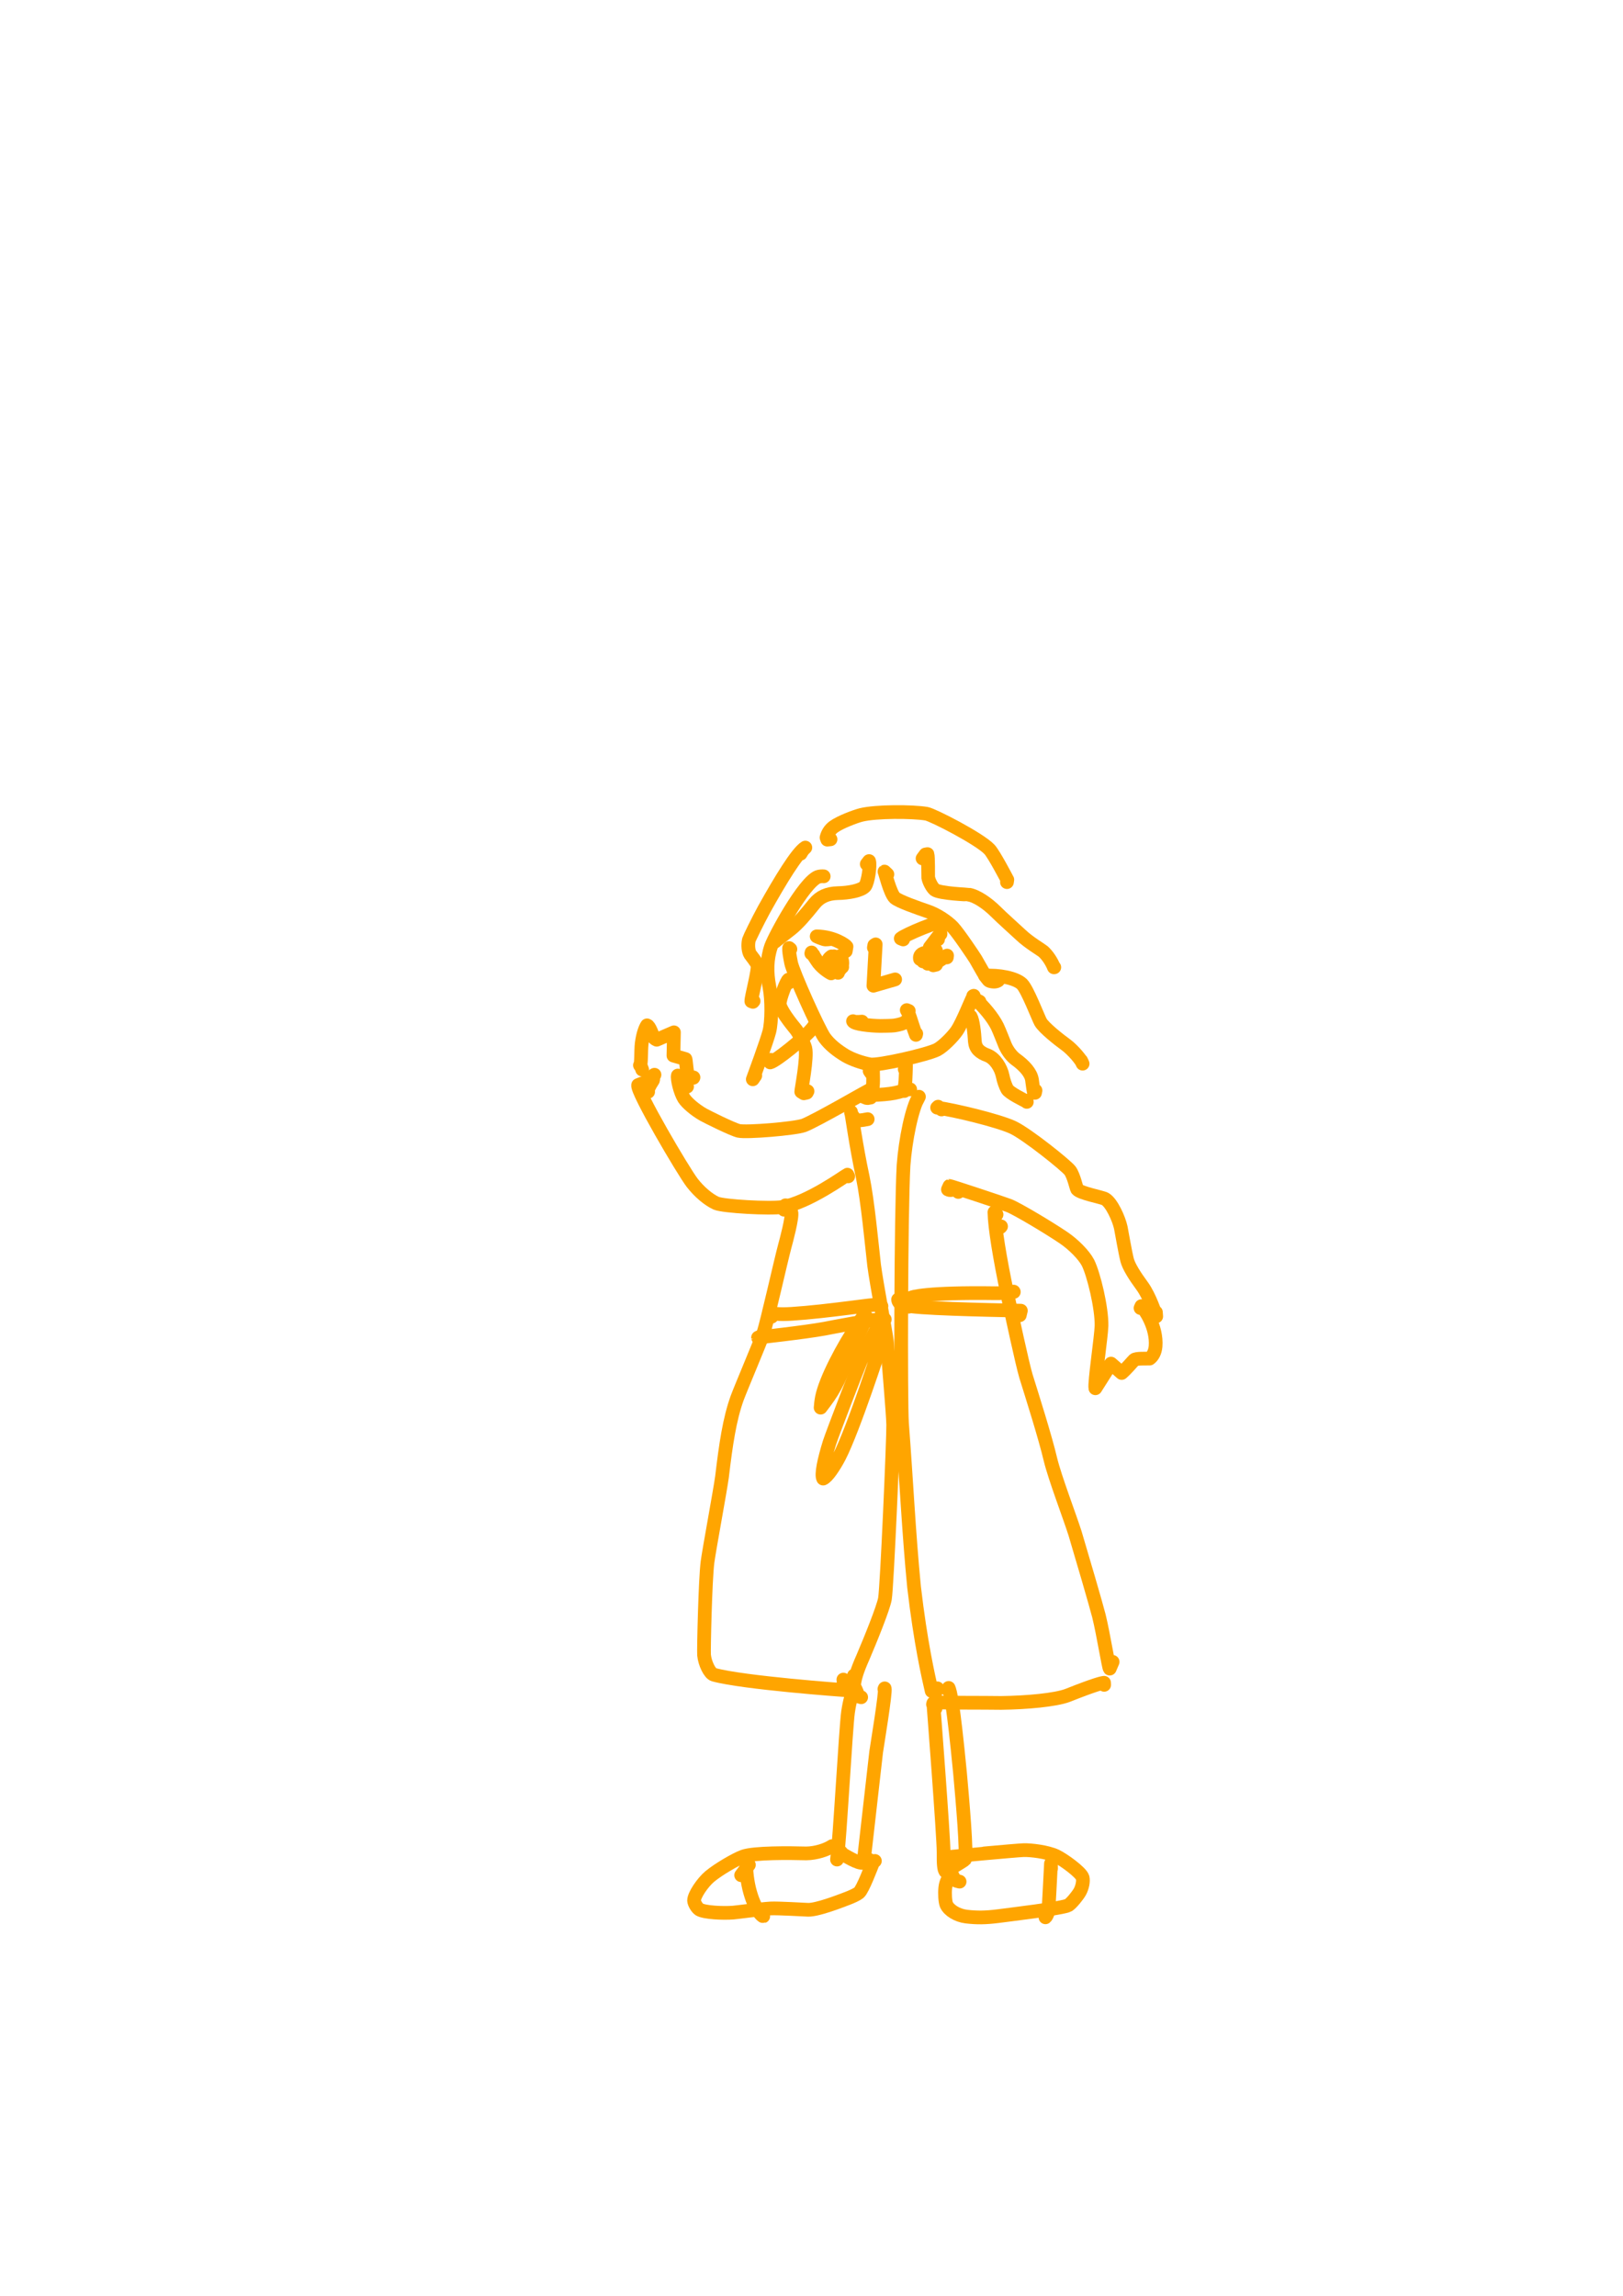 <?xml version="1.0" encoding="UTF-8" standalone="no"?>
<!DOCTYPE svg PUBLIC "-//W3C//DTD SVG 1.1//EN" "http://www.w3.org/Graphics/SVG/1.1/DTD/svg11.dtd">
<svg width="128.40" height="181.68" viewBox="0.00 0.00 535.00 757.00" xmlns="http://www.w3.org/2000/svg" xmlns:xlink="http://www.w3.org/1999/xlink">
<g stroke-linecap="round" transform="translate(44.00, 155.00)" id="77-사람">
<path d="M216.54,157.90 C216.54,157.90 216.12,157.54 216.12,157.54 C216.06,158.39 216.20,159.50 216.77,162.43 C217.39,165.54 225.79,184.25 227.79,187.08 C229.51,189.45 231.98,191.37 234.74,193.03 C236.83,194.25 240.10,195.41 242.85,195.90 C245.66,196.35 261.73,192.67 264.89,191.06 C266.86,190.03 270.03,186.84 271.40,184.85 C273.43,181.85 276.41,173.96 276.98,173.28 C276.95,173.31 276.92,173.33 276.90,173.34 C276.89,173.35 276.85,173.35 276.80,173.36" fill="none" stroke="rgb(255, 165, 0)" stroke-width="4.52" stroke-opacity="1.00" stroke-linejoin="round"/>
<path d="M219.91,126.44 C220.25,125.87 220.49,125.48 220.64,125.29 C220.79,125.09 221.07,124.80 221.47,124.42 C218.77,126.07 213.25,135.17 207.92,144.71 C205.78,148.63 203.00,154.33 202.86,154.86 C202.47,156.49 202.66,158.66 203.33,159.66 C203.72,160.24 205.42,162.27 205.68,163.14 C206.13,164.69 203.59,173.82 203.67,175.09 C203.67,175.09 204.19,175.28 204.19,175.28 C204.19,175.28 204.41,175.02 204.41,175.02" fill="none" stroke="rgb(255, 165, 0)" stroke-width="4.52" stroke-opacity="1.00" stroke-linejoin="round"/>
<path d="M227.52,133.90 C227.10,133.84 226.12,133.89 225.58,134.10 C220.92,135.99 211.42,153.54 210.18,156.98 C208.77,161.03 208.68,165.59 209.62,170.30 C210.50,174.75 210.39,181.90 209.61,185.03 C208.77,188.30 204.53,199.78 204.15,200.81 C204.15,200.81 204.96,199.62 204.96,199.62" fill="none" stroke="rgb(255, 165, 0)" stroke-width="4.52" stroke-opacity="1.00" stroke-linejoin="round"/>
<path d="M215.97,168.97 C215.97,168.97 215.92,167.96 215.92,167.96 C215.31,168.32 212.99,174.17 213.02,175.92 C213.11,177.82 216.54,182.21 218.48,184.56 C219.45,185.88 221.05,189.01 221.46,190.53 C222.22,193.59 220.11,204.28 220.12,204.90 C220.12,204.90 220.97,205.43 220.97,205.43 C220.97,205.43 221.93,205.22 221.93,205.22 C221.93,205.22 222.19,204.74 222.19,204.74" fill="none" stroke="rgb(255, 165, 0)" stroke-width="4.52" stroke-opacity="1.00" stroke-linejoin="round"/>
<path d="M224.85,182.61 C224.80,182.62 224.12,183.59 223.81,183.97 C221.07,187.34 211.73,194.81 209.88,195.25 C209.88,195.25 209.81,194.82 209.81,194.82 C209.81,194.82 210.10,194.39 210.10,194.39" fill="none" stroke="rgb(255, 165, 0)" stroke-width="4.52" stroke-opacity="1.00" stroke-linejoin="round"/>
<path d="M276.32,181.09 C276.32,181.09 275.97,180.10 275.97,180.10 C276.74,181.42 277.19,185.48 277.35,188.35 C277.56,190.68 278.90,191.98 281.60,192.95 C283.93,193.90 285.95,196.87 286.54,199.82 C286.81,201.21 287.40,202.95 288.02,204.08 C288.74,205.34 293.46,207.63 294.43,208.14 C294.43,208.14 294.48,208.26 294.48,208.26 C294.48,208.26 294.38,207.85 294.38,207.85" fill="none" stroke="rgb(255, 165, 0)" stroke-width="4.52" stroke-opacity="1.00" stroke-linejoin="round"/>
<path d="M278.88,175.19 C278.88,175.19 277.75,174.62 277.75,174.62 C280.07,176.64 283.22,180.29 284.74,183.38 C285.44,184.81 286.94,188.73 287.35,189.70 C288.12,191.45 289.42,193.16 290.72,194.16 C293.70,196.28 295.82,198.69 296.18,200.99 C296.41,202.78 296.73,205.13 296.87,205.27 C296.87,205.27 297.18,205.27 297.18,205.27 C297.18,205.27 297.34,204.50 297.34,204.50" fill="none" stroke="rgb(255, 165, 0)" stroke-width="4.52" stroke-opacity="1.00" stroke-linejoin="round"/>
<path d="M282.07,166.69 C282.07,166.69 280.72,166.69 280.72,166.69 C285.03,166.34 290.79,167.37 292.89,169.41 C294.74,171.29 298.26,180.60 299.03,181.96 C300.15,183.87 304.89,187.64 307.44,189.49 C309.78,191.24 312.59,194.62 312.87,195.66 C312.87,195.66 312.38,194.63 312.38,194.63" fill="none" stroke="rgb(255, 165, 0)" stroke-width="4.52" stroke-opacity="1.00" stroke-linejoin="round"/>
<path d="M241.72,129.86 C241.72,129.86 242.48,128.87 242.48,128.87 C242.96,130.15 242.14,135.92 241.15,137.17 C239.84,138.67 235.56,139.38 232.22,139.44 C228.74,139.51 226.25,140.66 224.45,142.90 C221.53,146.54 219.09,149.40 216.75,151.28 C214.30,153.19 211.45,155.42 211.50,155.42 C211.50,155.42 211.84,155.11 211.84,155.11" fill="none" stroke="rgb(255, 165, 0)" stroke-width="4.52" stroke-opacity="1.00" stroke-linejoin="round"/>
<path d="M248.52,133.24 C248.52,133.24 247.56,132.33 247.56,132.33 C247.66,132.26 249.40,139.50 250.97,140.97 C252.33,142.17 258.71,144.38 261.71,145.41 C264.98,146.51 268.43,148.92 270.14,150.74 C272.02,152.79 276.87,160.02 277.62,161.23 C278.43,162.57 281.31,168.09 282.18,168.37 C283.45,168.76 284.39,168.69 285.04,168.23" fill="none" stroke="rgb(255, 165, 0)" stroke-width="4.52" stroke-opacity="1.00" stroke-linejoin="round"/>
<path d="M260.11,128.01 C260.11,128.01 261.08,126.69 261.08,126.69 C261.08,126.69 261.73,126.58 261.73,126.58 C262.01,127.30 261.94,134.04 261.97,134.24 C262.14,135.49 263.27,137.63 264.12,138.32 C265.81,139.57 275.31,139.93 275.34,139.94 C277.96,140.35 281.62,142.93 284.21,145.51 C286.07,147.39 291.38,152.14 292.57,153.27 C295.16,155.73 299.25,158.13 299.85,158.65 C301.28,159.90 302.67,162.03 303.41,163.90 C303.41,163.90 303.53,163.89 303.53,163.89 C303.53,163.89 303.45,163.79 303.45,163.79" fill="none" stroke="rgb(255, 165, 0)" stroke-width="4.52" stroke-opacity="1.00" stroke-linejoin="round"/>
<path d="M229.77,121.69 C229.77,121.69 228.70,121.80 228.70,121.80 C228.70,121.80 228.46,121.12 228.46,121.12 C228.79,119.80 229.52,118.54 230.77,117.61 C232.96,116.00 237.95,114.15 239.86,113.66 C244.77,112.45 256.69,112.48 261.40,113.26 C263.57,113.66 278.93,121.54 282.19,125.05 C283.77,126.80 287.92,134.82 288.05,135.01 C288.05,135.01 287.93,135.81 287.93,135.81" fill="none" stroke="rgb(255, 165, 0)" stroke-width="4.52" stroke-opacity="1.00" stroke-linejoin="round"/>
<path d="M229.96,154.57 C228.96,154.68 228.33,154.73 228.07,154.72 C227.54,154.70 225.61,153.91 225.21,153.69 C230.93,153.77 234.80,156.65 235.04,157.05 C235.04,157.05 234.80,158.56 234.80,158.56" fill="none" stroke="rgb(255, 165, 0)" stroke-width="4.52" stroke-opacity="1.00" stroke-linejoin="round"/>
<path d="M253.72,154.71 C253.72,154.71 252.93,154.39 252.93,154.39 C254.45,153.09 266.06,148.23 266.75,149.04 C266.75,149.04 266.33,149.87 266.33,149.87" fill="none" stroke="rgb(255, 165, 0)" stroke-width="4.52" stroke-opacity="1.00" stroke-linejoin="round"/>
<path d="M263.79,159.27 C263.79,159.27 261.93,159.06 261.93,159.06 C261.93,159.06 261.81,162.72 261.81,162.72 C263.02,162.57 263.74,162.18 264.20,161.29 C264.99,159.69 264.72,158.53 264.34,158.04 C264.34,158.04 260.28,161.95 260.28,161.95 C261.82,161.87 263.45,159.36 263.25,158.44 C263.25,158.44 260.53,161.59 260.53,161.59 C260.53,161.59 261.05,159.08 261.05,159.08 C259.06,159.45 259.16,160.65 259.27,161.16 C259.27,161.16 260.68,161.58 260.68,161.58 C260.68,161.58 260.64,161.78 260.64,161.78" fill="none" stroke="rgb(255, 165, 0)" stroke-width="4.52" stroke-opacity="1.00" stroke-linejoin="round"/>
<path d="M263.41,157.56 C263.41,157.56 262.50,157.30 262.50,157.30 C262.50,157.30 265.02,154.02 265.02,154.02 C265.02,154.02 265.22,154.67 265.22,154.67" fill="none" stroke="rgb(255, 165, 0)" stroke-width="4.52" stroke-opacity="1.00" stroke-linejoin="round"/>
<path d="M233.62,163.79 C233.24,163.53 232.72,162.99 232.65,162.56 C232.62,162.36 232.63,161.92 232.70,161.23 C232.70,161.23 232.24,165.71 232.24,165.71 C232.24,165.71 232.31,162.48 232.31,162.48 C232.31,162.48 231.07,164.63 231.07,164.63 C232.37,164.87 233.19,164.63 233.48,163.67 C233.99,161.98 233.32,160.66 232.86,160.21 C232.86,160.21 231.79,163.37 231.79,163.37 C231.79,163.37 232.66,161.05 232.66,161.05 C231.49,160.69 230.86,160.84 230.48,161.70 C230.12,162.51 230.00,163.03 230.03,163.40 C230.03,163.40 230.11,160.29 230.11,160.29 C229.21,160.90 228.77,161.60 228.84,162.55 C228.90,163.33 229.27,163.94 229.79,164.39 C230.83,163.48 231.30,162.69 231.27,161.71 C231.24,160.92 231.09,160.39 230.93,160.27 C230.93,160.27 232.33,164.81 232.33,164.81 C232.33,164.81 232.71,164.80 232.71,164.80 C232.71,164.80 232.71,164.64 232.71,164.64" fill="none" stroke="rgb(255, 165, 0)" stroke-width="4.52" stroke-opacity="1.00" stroke-linejoin="round"/>
<path d="M224.16,159.84 C224.16,159.84 223.44,159.33 223.44,159.33 C223.44,159.33 223.52,159.00 223.52,159.00 C223.88,159.53 225.42,161.95 225.83,162.47 C227.55,164.66 230.14,166.03 230.07,165.92" fill="none" stroke="rgb(255, 165, 0)" stroke-width="4.52" stroke-opacity="1.00" stroke-linejoin="round"/>
<path d="M264.55,163.03 C264.55,163.03 263.64,163.24 263.64,163.24 C263.64,163.24 263.52,163.03 263.52,163.03 C263.52,163.03 268.19,160.03 268.19,160.03 C268.19,160.03 268.11,160.63 268.11,160.63" fill="none" stroke="rgb(255, 165, 0)" stroke-width="4.52" stroke-opacity="1.00" stroke-linejoin="round"/>
<path d="M263.27,157.23 C263.27,157.23 262.80,157.28 262.80,157.28 C262.80,157.28 266.02,152.67 266.02,152.67 C266.02,152.67 266.03,152.91 266.03,152.91" fill="none" stroke="rgb(255, 165, 0)" stroke-width="4.52" stroke-opacity="1.00" stroke-linejoin="round"/>
<path d="M244.07,157.42 C244.07,157.42 244.20,156.62 244.20,156.62 C244.20,156.62 244.66,156.33 244.66,156.33 C244.66,156.33 243.91,169.96 243.91,169.96 C243.91,169.96 251.07,167.88 251.07,167.88 C251.07,167.88 249.81,168.27 249.81,168.27" fill="none" stroke="rgb(255, 165, 0)" stroke-width="4.52" stroke-opacity="1.00" stroke-linejoin="round"/>
<path d="M240.13,181.80 C239.68,181.84 239.33,181.86 239.09,181.87 C237.91,181.90 237.23,181.81 237.19,181.65 C237.54,182.60 242.84,183.17 246.13,183.22 C246.85,183.23 250.05,183.17 250.76,183.07 C252.55,182.82 254.03,182.32 254.34,181.96 C254.34,181.96 254.38,182.08 254.38,182.08" fill="none" stroke="rgb(255, 165, 0)" stroke-width="4.52" stroke-opacity="1.00" stroke-linejoin="round"/>
<path d="M255.57,178.28 C255.57,178.28 254.90,178.00 254.90,178.00 C255.27,178.60 255.66,179.46 256.04,180.63 C256.35,181.60 257.21,184.30 257.93,186.16 C257.93,186.16 258.03,185.75 258.03,185.75" fill="none" stroke="rgb(255, 165, 0)" stroke-width="4.52" stroke-opacity="1.00" stroke-linejoin="round"/>
<path d="M243.12,198.71 C243.12,198.71 242.67,198.06 242.67,198.06 C242.67,198.06 243.60,196.29 243.60,196.29 C243.79,197.06 243.81,199.84 243.82,200.94 C243.84,204.55 243.11,205.66 242.96,205.62 C242.96,205.62 242.93,205.35 242.93,205.35" fill="none" stroke="rgb(255, 165, 0)" stroke-width="4.52" stroke-opacity="1.00" stroke-linejoin="round"/>
<path d="M254.24,197.48 C254.24,197.48 254.65,196.19 254.65,196.19 C254.62,197.31 254.54,200.39 254.47,201.25 C254.42,201.81 254.30,202.95 254.10,204.68 C254.10,204.58 254.10,204.49 254.10,204.39 C254.10,204.20 254.10,204.00 254.10,203.81" fill="none" stroke="rgb(255, 165, 0)" stroke-width="4.52" stroke-opacity="1.00" stroke-linejoin="round"/>
<path d="M182.48,203.23 C182.23,202.85 182.07,202.27 182.00,202.06 C181.47,200.49 180.07,199.74 179.44,199.57 C179.17,200.75 180.24,205.13 181.46,207.09 C182.45,208.63 185.14,210.93 187.89,212.49 C188.99,213.11 197.37,217.30 199.52,217.81 C202.10,218.38 217.89,217.09 220.96,216.01 C224.68,214.63 242.74,204.20 243.00,204.11 C243.00,204.11 242.78,205.20 242.78,205.20" fill="none" stroke="rgb(255, 165, 0)" stroke-width="4.52" stroke-opacity="1.00" stroke-linejoin="round"/>
<path d="M169.65,204.94 C169.61,204.61 169.61,204.32 169.67,204.09 C169.88,203.22 170.99,201.53 171.25,201.11 C171.32,200.99 171.33,200.88 171.29,200.77 C171.29,200.77 166.35,202.71 166.35,202.71 C165.71,204.69 181.16,230.99 184.16,234.92 C186.52,237.95 189.48,240.47 192.08,241.66 C194.51,242.71 209.79,243.54 213.87,242.92 C222.37,241.54 234.83,232.45 235.33,232.26 C235.33,232.26 235.59,232.81 235.59,232.81" fill="none" stroke="rgb(255, 165, 0)" stroke-width="4.52" stroke-opacity="1.00" stroke-linejoin="round"/>
<path d="M242.98,206.84 C242.74,206.86 242.57,206.89 242.46,206.93 C242.14,207.02 241.88,207.04 241.68,206.98 C241.42,206.90 240.76,206.62 239.69,206.12 C248.67,205.95 251.48,205.46 254.62,204.22 C255.19,203.99 255.79,204.01 256.03,204.13" fill="none" stroke="rgb(255, 165, 0)" stroke-width="4.52" stroke-opacity="1.00" stroke-linejoin="round"/>
<path d="M271.90,237.95 C271.90,237.95 271.31,237.06 271.31,237.06 C271.08,236.98 270.89,236.96 270.75,237.00 C269.45,237.54 268.79,237.31 268.47,237.13 C268.47,237.13 268.99,235.98 268.99,235.98 C269.19,235.90 286.50,241.65 288.57,242.44 C291.20,243.45 301.46,249.58 306.47,252.95 C309.84,255.22 313.32,258.73 314.66,261.33 C316.53,265.13 319.20,276.13 319.10,282.03 C319.02,285.62 316.69,300.93 317.08,302.67 C317.08,302.67 322.23,294.54 322.23,294.54 C322.23,294.54 325.75,297.63 325.75,297.63 C327.64,295.95 329.24,293.94 329.86,293.34 C330.48,292.74 333.73,292.94 334.95,292.88 C335.97,292.15 336.75,290.75 336.92,288.84 C337.42,282.46 333.29,276.52 332.25,275.59 C332.25,275.59 331.96,276.23 331.96,276.23" fill="none" stroke="rgb(255, 165, 0)" stroke-width="4.52" stroke-opacity="1.00" stroke-linejoin="round"/>
<path d="M266.36,210.76 C266.36,210.76 265.24,209.84 265.24,209.84 C265.24,209.84 264.91,210.16 264.91,210.16 C270.39,210.91 284.97,214.38 289.94,216.70 C294.69,218.97 307.47,229.24 308.73,230.93 C309.95,232.59 310.82,236.68 311.05,237.03 C312.00,238.36 319.18,239.64 320.28,240.25 C322.47,241.50 324.84,246.87 325.45,249.69 C325.67,250.72 326.88,257.85 327.55,260.45 C328.11,262.52 329.94,265.48 332.60,269.10 C334.96,272.37 336.84,278.08 337.13,278.97 C337.13,278.97 337.03,277.61 337.03,277.61" fill="none" stroke="rgb(255, 165, 0)" stroke-width="4.52" stroke-opacity="1.00" stroke-linejoin="round"/>
<path d="M171.74,199.31 C171.74,199.31 171.54,199.42 171.54,199.42" fill="none" stroke="rgb(255, 165, 0)" stroke-width="4.52" stroke-opacity="1.00" stroke-linejoin="round"/>
<path d="M167.68,197.61 C167.56,197.23 167.47,196.97 167.40,196.83 C167.32,196.69 167.18,196.48 166.95,196.18 C167.46,196.12 167.24,191.44 167.53,188.99 C167.96,185.72 168.72,183.92 169.29,183.02 C170.14,183.31 170.95,185.93 171.42,186.88 C171.60,187.25 171.96,187.55 172.48,187.77 C172.48,187.77 178.15,185.32 178.15,185.32 C178.15,185.32 177.99,192.99 177.99,192.99 C177.99,192.99 181.97,194.14 181.97,194.14 C182.15,194.47 182.39,199.57 183.06,200.00 C183.48,200.23 184.19,200.36 184.53,200.32 C184.53,200.32 184.60,200.19 184.60,200.19 C184.60,200.19 184.47,200.29 184.47,200.29" fill="none" stroke="rgb(255, 165, 0)" stroke-width="4.52" stroke-opacity="1.00" stroke-linejoin="round"/>
<path d="M214.48,243.81 C214.49,243.30 214.53,242.97 214.57,242.82 C214.62,242.68 214.74,242.52 214.94,242.35 C215.80,243.08 216.60,243.93 216.84,244.56 C217.36,246.04 215.09,254.36 214.66,255.94 C213.44,260.44 208.80,281.12 207.63,284.56 C206.60,287.52 200.19,302.66 199.03,305.80 C196.48,312.82 195.27,321.18 194.00,331.85 C193.41,336.27 189.78,355.74 189.22,359.97 C188.48,365.75 187.95,388.86 188.08,390.58 C188.32,393.30 189.96,396.70 191.29,397.09 C201.02,399.78 234.30,402.17 234.30,402.17 C234.30,402.17 234.01,398.71 234.01,398.71" fill="none" stroke="rgb(255, 165, 0)" stroke-width="4.52" stroke-opacity="1.00" stroke-linejoin="round"/>
<path d="M242.02,213.95 C239.76,214.40 238.58,214.51 238.15,214.15 C237.90,213.92 237.57,213.56 237.18,213.06 C236.63,212.30 236.46,211.86 236.53,211.56 C236.85,212.55 238.06,222.19 240.40,233.08 C242.03,240.91 243.36,255.22 244.14,262.09 C244.89,267.97 248.18,285.18 248.36,287.25 C248.90,294.46 250.35,310.81 250.43,314.68 C250.50,319.28 248.39,367.97 247.71,372.06 C247.17,375.12 242.89,385.68 240.44,391.40 C238.58,395.59 237.54,398.69 237.47,401.33 C237.47,401.33 237.50,397.38 237.50,397.38" fill="none" stroke="rgb(255, 165, 0)" stroke-width="4.52" stroke-opacity="1.00" stroke-linejoin="round"/>
<path d="M258.13,208.09 C258.13,208.09 258.91,206.55 258.91,206.55 C256.62,210.05 254.44,220.89 253.84,229.20 C252.97,245.25 252.86,307.10 253.33,314.16 C254.79,333.31 255.57,350.41 257.31,368.21 C259.44,386.47 262.04,397.83 263.12,402.48 C263.12,402.48 264.45,402.83 264.45,402.83 C264.45,402.83 265.00,401.59 265.00,401.59" fill="none" stroke="rgb(255, 165, 0)" stroke-width="4.52" stroke-opacity="1.00" stroke-linejoin="round"/>
<path d="M285.79,249.53 C285.79,249.53 285.98,249.30 285.98,249.30" fill="none" stroke="rgb(255, 165, 0)" stroke-width="4.52" stroke-opacity="1.00" stroke-linejoin="round"/>
<path d="M284.50,245.38 C284.50,245.38 284.06,244.64 284.06,244.64 C284.06,244.64 283.80,244.63 283.80,244.63 C283.89,249.64 285.61,259.93 287.98,271.26 C289.62,278.92 292.95,294.43 294.18,298.63 C296.24,305.24 300.57,318.89 302.26,326.13 C303.78,332.35 308.46,344.50 310.38,350.52 C312.49,357.55 317.42,374.43 318.24,377.71 C319.74,383.82 321.43,394.61 321.81,395.09 C321.81,395.09 322.76,392.86 322.76,392.86" fill="none" stroke="rgb(255, 165, 0)" stroke-width="4.52" stroke-opacity="1.00" stroke-linejoin="round"/>
<path d="M265.07,406.61 C265.07,406.61 264.22,406.69 264.22,406.69 C264.22,406.69 264.08,406.19 264.08,406.19 C267.63,406.39 280.52,406.31 286.04,406.40 C294.52,406.29 303.88,405.43 307.89,403.93 C317.07,400.28 319.31,399.81 319.94,399.76 C319.94,399.76 319.97,400.44 319.97,400.44" fill="none" stroke="rgb(255, 165, 0)" stroke-width="4.52" stroke-opacity="1.00" stroke-linejoin="round"/>
<path d="M210.37,279.07 C210.37,279.07 210.39,277.37 210.39,277.37 C210.39,277.37 209.62,277.25 209.62,277.25 C210.00,278.21 212.97,278.38 217.00,278.13 C229.07,277.35 244.03,274.91 245.54,275.10 C245.86,275.14 246.20,275.31 246.56,275.60 C246.56,275.60 246.18,276.10 246.18,276.10" fill="none" stroke="rgb(255, 165, 0)" stroke-width="4.52" stroke-opacity="1.00" stroke-linejoin="round"/>
<path d="M207.32,285.30 C207.32,285.30 205.88,285.96 205.88,285.96 C205.86,285.87 220.71,284.33 227.91,283.01 C228.13,282.97 246.44,279.33 247.66,279.97 C247.66,279.97 247.37,280.04 247.37,280.04" fill="none" stroke="rgb(255, 165, 0)" stroke-width="4.52" stroke-opacity="1.00" stroke-linejoin="round"/>
<path d="M239.63,281.43 C239.81,280.78 240.12,280.06 240.34,279.59 C240.39,279.46 240.45,279.27 240.51,279.01 C240.54,278.97 239.77,280.11 239.12,281.08 C233.64,289.16 228.11,299.90 226.95,305.63 C226.72,306.80 226.54,308.31 226.51,309.06 C230.68,303.60 231.52,302.22 236.63,290.44 C237.89,287.61 241.56,279.52 241.62,279.19 C241.62,279.19 241.27,280.03 241.27,280.03" fill="none" stroke="rgb(255, 165, 0)" stroke-width="4.52" stroke-opacity="1.00" stroke-linejoin="round"/>
<path d="M244.39,284.93 C244.39,284.93 244.38,284.15 244.38,284.15 C244.36,284.20 241.32,290.01 239.57,294.07 C238.61,296.31 230.57,317.09 229.42,320.64 C227.66,326.30 226.64,331.15 227.34,332.44 C228.65,331.95 231.00,328.43 232.66,325.25 C237.32,316.22 246.31,288.46 246.31,288.42 C246.31,288.42 246.14,288.53 246.14,288.53" fill="none" stroke="rgb(255, 165, 0)" stroke-width="4.52" stroke-opacity="1.00" stroke-linejoin="round"/>
<path d="M259.44,272.93 C259.00,272.94 258.63,272.94 258.31,272.93 C257.61,272.91 256.91,272.90 256.22,272.88 C256.29,272.60 261.60,271.01 283.98,271.33 C286.10,271.36 287.41,271.24 290.12,270.80 C290.12,270.80 290.19,270.91 290.19,270.91" fill="none" stroke="rgb(255, 165, 0)" stroke-width="4.52" stroke-opacity="1.00" stroke-linejoin="round"/>
<path d="M255.56,275.79 C255.56,275.79 252.04,273.43 252.04,273.43 C252.11,274.22 252.61,274.84 253.94,275.25 C257.73,276.38 280.32,276.82 292.51,277.09 C292.51,277.09 292.15,278.59 292.15,278.59" fill="none" stroke="rgb(255, 165, 0)" stroke-width="4.52" stroke-opacity="1.00" stroke-linejoin="round"/>
<path d="M239.87,404.53 C239.87,404.53 238.93,404.25 238.93,404.25 C238.73,403.56 238.57,403.09 238.48,402.84 C238.39,402.60 238.22,402.22 237.99,401.73 C236.85,402.56 236.05,406.05 235.55,409.38 C234.81,414.54 232.79,451.99 231.91,458.04 C231.91,458.04 232.34,455.50 232.34,455.50" fill="none" stroke="rgb(255, 165, 0)" stroke-width="4.52" stroke-opacity="1.00" stroke-linejoin="round"/>
<path d="M247.53,401.85 C247.53,401.85 247.63,401.60 247.63,401.60 C248.06,402.75 245.10,420.53 244.82,422.54 C243.16,437.01 241.09,455.24 240.67,459.01 C240.67,459.01 240.91,457.80 240.91,457.80" fill="none" stroke="rgb(255, 165, 0)" stroke-width="4.52" stroke-opacity="1.00" stroke-linejoin="round"/>
<path d="M233.31,455.67 C233.31,455.67 233.12,455.93 233.12,455.93 C234.53,456.61 238.77,459.46 240.64,459.12 C241.32,458.98 242.42,458.27 242.52,458.13" fill="none" stroke="rgb(255, 165, 0)" stroke-width="4.52" stroke-opacity="1.00" stroke-linejoin="round"/>
<path d="M264.38,408.22 C264.25,408.16 264.15,408.07 264.07,407.93 C263.99,407.80 263.82,407.45 263.55,406.87 C263.55,406.87 263.66,406.48 263.66,406.48 C263.67,406.55 267.07,450.66 267.04,455.56 C266.99,459.96 267.21,461.26 267.64,461.91 C268.01,461.86 273.83,458.31 274.02,458.07 C274.91,456.87 273.22,437.96 272.47,429.63 C270.18,405.94 269.21,402.59 268.71,401.45 C268.71,401.45 268.53,402.18 268.53,402.18" fill="none" stroke="rgb(255, 165, 0)" stroke-width="4.52" stroke-opacity="1.00" stroke-linejoin="round"/>
<path d="M230.45,453.69 C230.45,453.69 230.28,453.61 230.28,453.61 C228.56,454.78 225.08,455.97 221.79,456.01 C216.09,455.85 204.57,455.75 201.01,457.02 C198.37,458.00 192.83,461.26 190.01,463.58 C187.62,465.58 184.76,469.79 184.79,471.57 C184.84,472.45 185.77,474.00 186.55,474.50 C188.24,475.50 194.31,475.79 197.72,475.52 C198.98,475.42 206.68,474.37 209.98,474.16 C212.42,474.02 221.71,474.59 222.42,474.60 C225.40,474.63 232.16,472.06 235.03,470.96 C236.96,470.23 238.43,469.53 239.15,468.96 C240.42,467.90 243.33,460.07 243.56,459.57 C243.73,459.18 243.95,458.86 244.19,458.59 C244.25,458.53 244.32,458.49 244.39,458.49" fill="none" stroke="rgb(255, 165, 0)" stroke-width="4.52" stroke-opacity="1.00" stroke-linejoin="round"/>
<path d="M272.32,465.32 C271.93,465.24 271.26,465.04 271.01,464.96 C270.67,464.85 269.85,463.00 269.71,462.87 C268.62,463.94 267.82,465.40 267.61,467.26 C267.39,469.21 267.56,471.86 267.95,472.86 C268.80,474.79 271.52,476.44 274.48,476.83 C278.00,477.25 280.83,477.22 284.97,476.70 C288.62,476.21 306.66,474.08 308.22,473.07 C309.24,472.38 311.19,470.01 311.97,468.64 C312.77,467.16 313.17,465.20 312.88,464.01 C312.38,462.22 306.44,457.97 304.12,456.87 C301.12,455.48 295.81,454.87 293.44,454.93 C291.08,455.00 269.36,457.02 269.26,457.06 C269.26,457.06 270.61,457.75 270.61,457.75" fill="none" stroke="rgb(255, 165, 0)" stroke-width="4.52" stroke-opacity="1.00" stroke-linejoin="round"/>
<path d="M302.46,461.03 C302.46,461.03 302.44,459.36 302.44,459.36 C302.24,463.32 301.68,474.26 301.59,474.86 C301.43,475.87 300.83,476.94 300.62,477.08" fill="none" stroke="rgb(255, 165, 0)" stroke-width="4.52" stroke-opacity="1.00" stroke-linejoin="round"/>
<path d="M200.31,463.20 C200.31,463.20 202.86,459.79 202.86,459.79 C202.86,459.79 202.08,459.64 202.08,459.64 C201.88,460.28 202.10,464.03 202.94,467.57 C204.71,474.82 207.40,476.81 207.59,476.74 C207.59,476.74 207.50,476.39 207.50,476.39" fill="none" stroke="rgb(255, 165, 0)" stroke-width="4.52" stroke-opacity="1.00" stroke-linejoin="round"/>
</g>
</svg>

